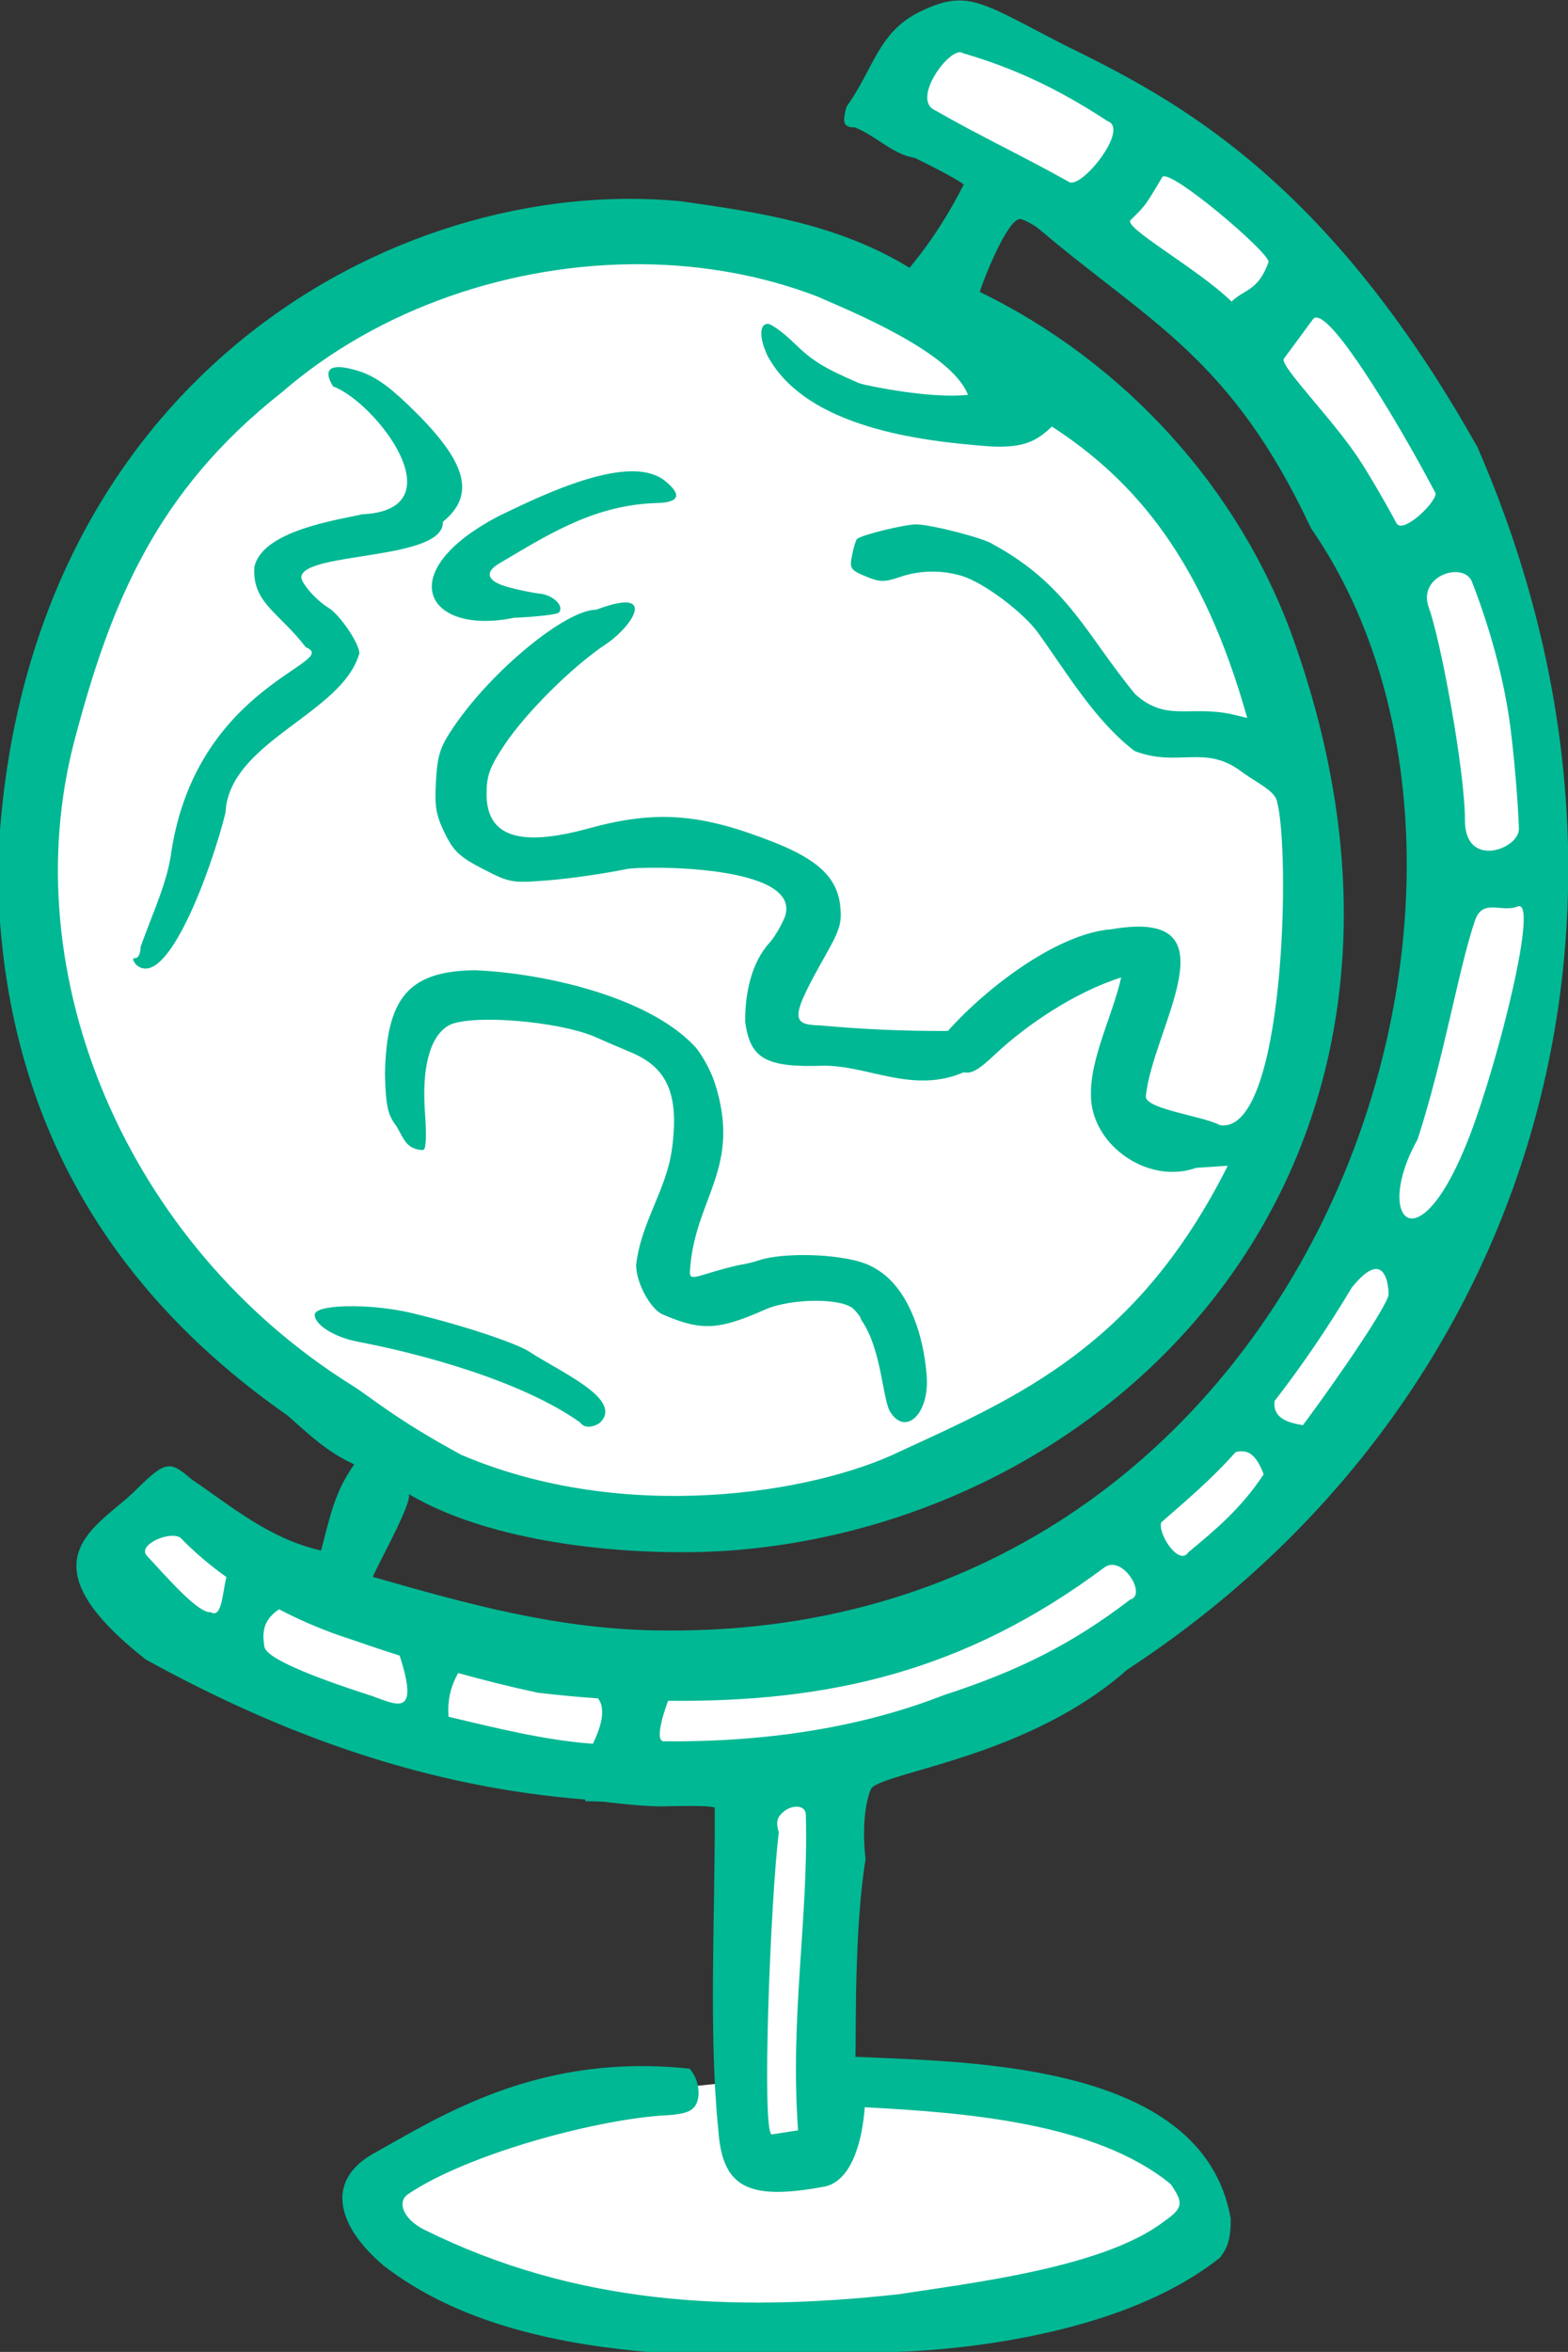 <?xml version="1.0" ?><svg height="186.076mm" viewBox="0 0 124.122 186.076" width="124.122mm" xmlns="http://www.w3.org/2000/svg">
    <rect x="0" y="0" width="124.122" height="186.076" fill="#333333" stroke="none"/>
    <path color="#000" d="M 282.545,22.615 260.902,46.752 C 416.473,114.642 453.528,271.638 411.307,363.398 291.408,623.972 48.752,462.711 48.752,462.711 L 31.094,481.102 c 17.187,31.223 101.464,70.398 192.646,63.256 v 92.188 c -29.708,2.248 -58.026,7.055 -73.176,13.098 -38.614,15.067 -53.017,24.382 -9.812,45.443 43.204,21.061 127.544,16.767 188.66,2.268 61.116,-14.5 21.602,-44.956 -15.842,-56.459 -15.115,-4.643 -39.297,-6.222 -64.896,-5.604 v -94.064 c 69.893,-12.156 140.623,-53.92 185.75,-149.15 C 517.163,217.475 404.22,52.222 282.545,22.615 Z M 181.328,82.5 C 137.434,82.256 90.27,96.735 53.355,143.662 -12.753,227.703 -19.782,376.101 118.422,450.676 224.178,507.742 345.486,430.969 371.117,377.168 435.421,242.194 352.92,137.896 280.592,105.35 256.242,94.392 220.058,82.715 181.328,82.5 Z" fill="#FFFFFF" overflow="visible" paint-order="fill markers stroke" transform="translate(-129.628,-80.014) matrix(0.265,0,0,0.265,241.363,56.514) translate(-422.306,73.518)"/>
    <path d="m -135.615,88.826 c -3.404,0.104 -6.867,1.223 -11.377,3.422 -12.387,6.107 -13.738,17.16 -21.781,28.279 -1.353,4.977 -0.873,6.178 2.473,6.178 6.232,2.445 11.647,8.262 17.836,9.068 7.652,3.729 14.261,7.345 14.689,8.037 -4.115,8.076 -9.136,16.335 -16.16,24.824 -21.225,-12.97 -44.448,-16.499 -68.365,-19.871 -86.108,-8.308 -198.584,54.646 -204.005,199.143 0.629,75.006 34.63,127.165 86.595,163.404 6.332,5.612 11.723,10.846 19.896,14.57 -5.916,8.308 -7.168,15.363 -9.914,25.725 -15.539,-3.544 -26.75,-13.192 -38.787,-21.342 -6.518,-5.678 -7.732,-5.425 -16.785,3.496 -10.852,10.781 -34.927,20.451 3.258,50.416 41.601,22.869 84.028,38.014 131.228,41.775 l -0.059,0.471 5.316,0.154 c 7.085,0.884 14.544,1.499 17.922,1.41 9.917,-0.26 14.94,-0.118 15.496,0.438 0.142,31.877 -1.902,67.267 1.092,96.469 1.256,16.925 8.882,20.891 31.879,16.576 8.286,-1.884 11.171,-14.448 11.842,-23.656 29.817,1.597 68.781,4.469 91.4,22.953 3.771,5.526 3.897,7.062 -2.08,11.186 -17.72,13.593 -56.588,18.215 -79.32,21.705 -50.121,5.454 -96.441,3.097 -141.637,-19.316 -5.931,-2.941 -8.358,-8.165 -4.766,-10.596 17.048,-11.536 53.876,-21.77 75.357,-23.432 6.428,-0.275 8.96,-0.964 10.303,-2.801 1.976,-2.702 1.192,-8.255 -1.586,-11.219 -44.02,-4.696 -72.681,13.105 -93.414,24.777 -16.84,8.799 -10.822,23.313 2.188,34.16 40.491,31.177 107.15,27.672 155.041,25.555 27.029,-1.195 69.205,-7.683 94.689,-28.139 2.421,-3.225 3.147,-5.891 3.147,-11.568 -8.17,-46.483 -76.876,-46.715 -112.113,-48.334 0.257,-6.795 -0.438,-37.748 3.033,-58.988 -1.466,-12.529 0.975,-20.442 1.967,-21.434 5.779,-4.946 47.253,-9.518 76.207,-35.169 119.686,-78.259 166.046,-224.091 104.609,-364.95 -45.107,-80.433 -90.352,-103.91 -123.18,-119.975 -17.441,-8.938 -24.646,-13.63 -32.135,-13.402 z m 0.885,15.449 c 0.277,0.027 0.526,0.121 0.738,0.291 15.095,4.347 28.652,10.725 43.222,20.297 6.686,2.301 -8.09,20.705 -11.638,18.074 -13.682,-7.653 -26.913,-13.858 -39.707,-21.215 -7.374,-2.974 3.23,-17.847 7.385,-17.447 z m 60.344,37.187 c 2.538,-2.32 31.386,22.167 31.704,25.38 -3.073,8.701 -7.175,8.12 -11.072,11.873 -10.147,-9.899 -32.855,-22.345 -30.113,-24.395 4.839,-4.651 4.473,-4.599 9.481,-12.857 z m -42.571,12.606 c 0.127,-0.004 0.248,0.01 0.367,0.047 1.625,0.493 4.156,1.93 5.623,3.193 32.834,27.82 57.016,38.066 80.949,89.102 75.086,108.328 -0.148,333.625 -197.045,329.014 -29.046,-0.745 -54.113,-7.638 -83.144,-15.94 -0.386,-0.476 12.282,-22.717 10.6,-24.779 27.155,16.13 71.721,18.86 97.307,16.803 116.683,-9.382 222.232,-117.321 166.955,-272.137 -16.066,-44.997 -50.551,-82.603 -93.621,-103.553 0.711,-2.661 8.087,-21.63 12.01,-21.75 z m -112.549,13.504 c 17.818,0.194 35.48,3.296 51.871,9.566 10.235,4.498 40.222,16.643 45.146,29.424 -10.713,1.236 -29.538,-2.556 -32.478,-3.455 -10.715,-4.646 -14.015,-6.684 -19.537,-12.068 -3.196,-3.117 -6.709,-5.668 -7.805,-5.668 -2.59,0 -2.555,4.456 0.078,9.799 11.755,21.244 45.6,25.218 66.277,26.779 11.088,0.646 14.477,-2.228 18.555,-5.91 24.732,16.084 45.023,39.63 58.316,86.977 l -4.275,-1.021 c -12.875,-2.876 -19.84,2.355 -29.164,-6.049 -14.439,-17.452 -20.081,-32.557 -42.445,-44.734 -2.226,-1.695 -17.612,-5.74 -22.719,-5.973 -3.205,-0.146 -16.746,3.154 -17.971,4.379 -0.339,0.339 -0.997,2.521 -1.463,4.85 -0.783,3.914 -0.478,4.389 4.031,6.273 4.287,1.791 5.562,1.807 10.504,0.129 5.758,-1.955 12.366,-2.042 18.283,-0.24 6.491,1.976 18.332,10.828 22.803,17.047 8.082,11.168 16.853,26.142 28.768,35.213 12.879,5.019 20.979,-2.111 31.926,6.15 4.11,3.094 9.975,5.632 10.614,8.879 4.075,14.811 2.463,99.777 -17.04,96.676 -4.958,-2.692 -21.53,-4.643 -22.148,-8.36 1.767,-20.316 27.816,-56.651 -10.119,-50.137 -16.065,1.147 -37.268,17.251 -49.006,30.379 -12.932,0.066 -25.196,-0.478 -38.172,-1.654 -8.994,-0.185 -8.796,-2.483 1.844,-21.338 4.096,-7.26 4.728,-9.447 4.164,-14.447 -0.933,-8.275 -6.577,-13.678 -19.715,-18.869 -22.004,-8.695 -35.3,-9.688 -55.508,-4.145 -20.69,5.676 -30.41,2.379 -30.41,-10.318 0,-5.403 0.923,-7.959 5.221,-14.449 6.428,-9.708 20.402,-23.604 30.43,-30.26 8.146,-5.498 15.665,-17.299 -2.857,-10.291 -9.136,0 -31.194,18.129 -42.674,35.07 -3.991,5.889 -4.777,8.3 -5.232,16.055 -0.445,7.59 0,10.209 2.623,15.58 2.658,5.435 4.471,7.13 11.463,10.727 8.07,4.151 8.633,4.246 19.807,3.34 6.325,-0.513 16.687,-2.013 23.027,-3.332 4.855,-0.964 52.729,-1.495 47.322,14.248 -1.128,2.738 -3.193,6.218 -4.59,7.732 -5.562,6.097 -7.342,15.444 -7.293,23.535 1.479,11.146 6.168,13.786 23.424,13.193 13.415,-0.084 26.747,8.51 41.904,1.947 2.26,0.567 4.52,-0.743 9.527,-5.523 9.358,-8.713 23.571,-18.35 37.473,-22.775 -2.77,12.392 -10.541,26.329 -8.791,38.186 2.113,13.364 17.776,23.439 31.154,18.662 l 9.473,-0.632 c -27.074,53.945 -62.722,69.07 -98.076,85.372 -25.575,12.377 -82.026,21.771 -130.861,0.949 -19.816,-10.729 -26.918,-17.171 -32.63,-20.735 -67.155,-41.903 -101.413,-122.569 -82.908,-192.666 10.759,-40.756 24.318,-74.231 61.921,-103.841 28.795,-24.995 68.741,-38.651 107.939,-38.225 z m 200.037,16.46 c 3.662,-4.969 22.039,25.589 29.805,39.359 2.285,4.022 5.658,10.245 6.764,12.367 1.106,2.122 -9.721,12.806 -11.639,9.07 -1.917,-3.736 -7.705,-13.85 -11.176,-19.127 -7.77,-11.814 -23.841,-27.983 -22.423,-29.907 z m -291.416,14.267 c -2.353,0.12 -3.917,1.37 -1.272,5.74 12.655,4.621 37.674,36.871 8.668,38.193 -6.822,1.629 -29.798,4.732 -32.17,15.74 -0.723,10.72 7.483,13.589 15.357,23.945 11.065,4.484 -32.253,10.888 -40.105,60.742 -1.141,9.15 -5.125,17.302 -9.229,28.686 0,1.848 -0.673,3.359 -1.496,3.359 -1.034,0 -0.983,0.618 0.164,2 9.27,8.172 22.723,-29.201 26.695,-45.428 1.021,-21.25 34.979,-29.473 39.971,-47.549 0,-2.947 -5.824,-11.532 -9.215,-13.584 -3.617,-2.189 -8.119,-7.27 -8.119,-9.164 0.588,-7.653 42.776,-4.86 42.271,-16.492 10.836,-8.77 5.883,-19.315 -10.238,-34.811 -6.363,-6.116 -10.464,-8.891 -15.274,-10.334 -0.513,-0.154 -3.657,-1.164 -6.01,-1.045 z m 88.67,31.098 c -12.651,-0.264 -30.823,8.73 -40.348,13.309 -32.449,16.908 -21.631,35.789 4.42,30.424 6.823,-0.298 12.858,-0.994 13.41,-1.547 1.813,-1.813 -1.597,-5.249 -5.623,-5.666 -2.17,-0.225 -6.522,-1.125 -9.672,-2 -6.14,-1.705 -7.043,-4.375 -2.391,-7.068 14.506,-8.552 28.328,-17.497 47.117,-17.984 6.721,-0.187 7.458,-2.556 2.103,-6.768 -2.366,-1.826 -5.475,-2.625 -9.018,-2.699 z m 250.284,32.991 c 2.454,6.237 8.086,21.828 10.837,39.046 1.685,10.548 3.007,28.412 3.174,34.6 0.167,6.187 -16.149,12.189 -16.122,-2.452 0.027,-14.641 -7.249,-53.865 -10.789,-63.476 -3.54,-9.611 10.446,-13.954 12.9,-7.718 z m 13.628,96.927 c 6.428,-2.633 -5.571,45.536 -14.201,68.152 -15.416,40.398 -29.024,25.052 -15.682,1.381 8.029,-24.774 12.208,-50.918 17.16,-65.385 2.284,-6.672 7.985,-2.208 12.723,-4.148 z m -311.32,19.043 c -20.457,0.15 -26.545,8.757 -27.027,30.961 0.208,8.974 0.816,12.028 2.973,14.945 2.427,3.317 2.779,7.583 8.352,7.775 0.958,0 1.162,-3.685 0.625,-11.295 -0.936,-13.266 1.396,-22.216 6.693,-25.688 5.865,-3.843 33.975,-1.604 45.041,3.588 1.467,0.688 5.812,2.555 9.656,4.148 11.211,4.648 14.644,12.811 12.34,29.338 -1.801,12.181 -9.214,21.57 -10.648,34.232 -0.025,5.171 4.234,13.136 7.867,14.713 11.535,5.007 16.674,4.772 30.623,-1.398 7.819,-3.459 23.118,-3.54 26.518,-0.141 1.271,1.271 2.236,2.653 2.147,3.072 6.333,8.86 6.406,24.32 8.855,27.762 4.511,6.938 11.343,0.542 10.826,-10.135 -0.54,-9.665 -3.784,-23.215 -12.059,-30.482 -3.91,-3.246 -7.218,-4.596 -13.645,-5.574 -8.532,-1.298 -19.195,-0.974 -24.363,0.74 -1.532,0.508 -3.685,1.063 -4.785,1.234 -2.35,0.366 -5.688,1.239 -11.666,3.051 -3.701,1.122 -4.321,0.987 -4.248,-0.926 1.246,-21.926 15.831,-30.793 7.289,-56.689 -1.223,-3.546 -3.814,-8.232 -5.758,-10.414 -14.226,-15.252 -45.902,-21.986 -65.606,-22.818 z m 268.894,89.193 c 3.543,-0.185 3.889,6.284 3.889,7.5 0,2.939 -14.853,24.718 -25.588,39.117 -5.098,-0.777 -9.024,-2.392 -8.496,-7.188 7.969,-10.249 15.684,-21.528 23.115,-33.936 3.199,-3.951 5.47,-5.41 7.08,-5.494 z m -305.029,11.104 c -6.715,-0.083 -11.877,0.794 -11.877,2.557 0,3.031 5.998,6.759 12.957,8.057 18.493,3.522 48.705,11.566 66.387,24.119 0.989,1.6 3.376,1.668 5.754,0.16 7.393,-6.941 -11.063,-14.89 -20.891,-21.248 -3.911,-2.659 -21.093,-8.302 -35.539,-11.672 -5.405,-1.261 -11.568,-1.908 -16.791,-1.973 z m 263.217,43.551 c 3.332,-0.768 5.885,0.097 8.381,6.621 -6.676,10.176 -14.532,16.7 -22.494,23.283 -2.706,4.287 -9.176,-5.39 -8.123,-8.891 7.587,-6.665 15.005,-12.845 22.236,-21.013 z m -317.961,25.002 c 1.35,-0.068 2.518,0.201 3.129,0.945 3.904,4.002 8.421,7.825 13.365,11.375 -1.198,4.611 -1.295,12.523 -4.717,10.463 -3.727,0.44 -13.204,-10.578 -18.943,-16.729 -2.599,-2.61 3.115,-5.852 7.166,-6.055 z m 278.637,9.527 c 5.43,-4.192 12.958,8.176 7.85,9.5 -17.14,13.108 -33.157,21.223 -55.62,28.506 -23.207,9.083 -51.09,14.102 -83.357,13.807 -4.008,0.753 0.916,-12.092 0.916,-12.092 47.868,0.477 88.412,-8.576 130.212,-39.721 z m -246.409,12.424 c 6.897,3.591 14.162,6.636 21.461,8.955 3.864,1.356 8.868,3.04 14.545,4.844 6.048,18.61 -0.864,14.702 -8.086,12.119 -12.937,-4.149 -31.65,-10.712 -32.305,-14.74 -0.655,-4.028 -0.559,-7.949 4.385,-11.178 z m 53.492,19.016 c 7.522,2.089 15.591,4.13 23.814,5.873 6,0.717 11.987,1.282 17.957,1.689 2.705,3.479 0.507,9.295 -1.516,13.562 -14.439,-1.058 -28.982,-4.727 -43.137,-8.066 -0.39,-5.253 0.847,-9.421 2.881,-13.059 z m 101.277,39.908 c 1.446,0.063 2.55,0.837 2.572,2.289 0.859,31.303 -4.779,59.777 -2.312,94.332 l -7.84,1.215 c -3.116,-0.01 -0.41,-69.932 2.086,-90.193 -0.844,-2.676 -0.612,-4.185 0.869,-5.666 1.391,-1.391 3.179,-2.04 4.625,-1.976 z" fill="#00B894" transform="translate(-129.628,-80.014) matrix(0.265,0,0,0.265,241.363,56.514)"/>
</svg>